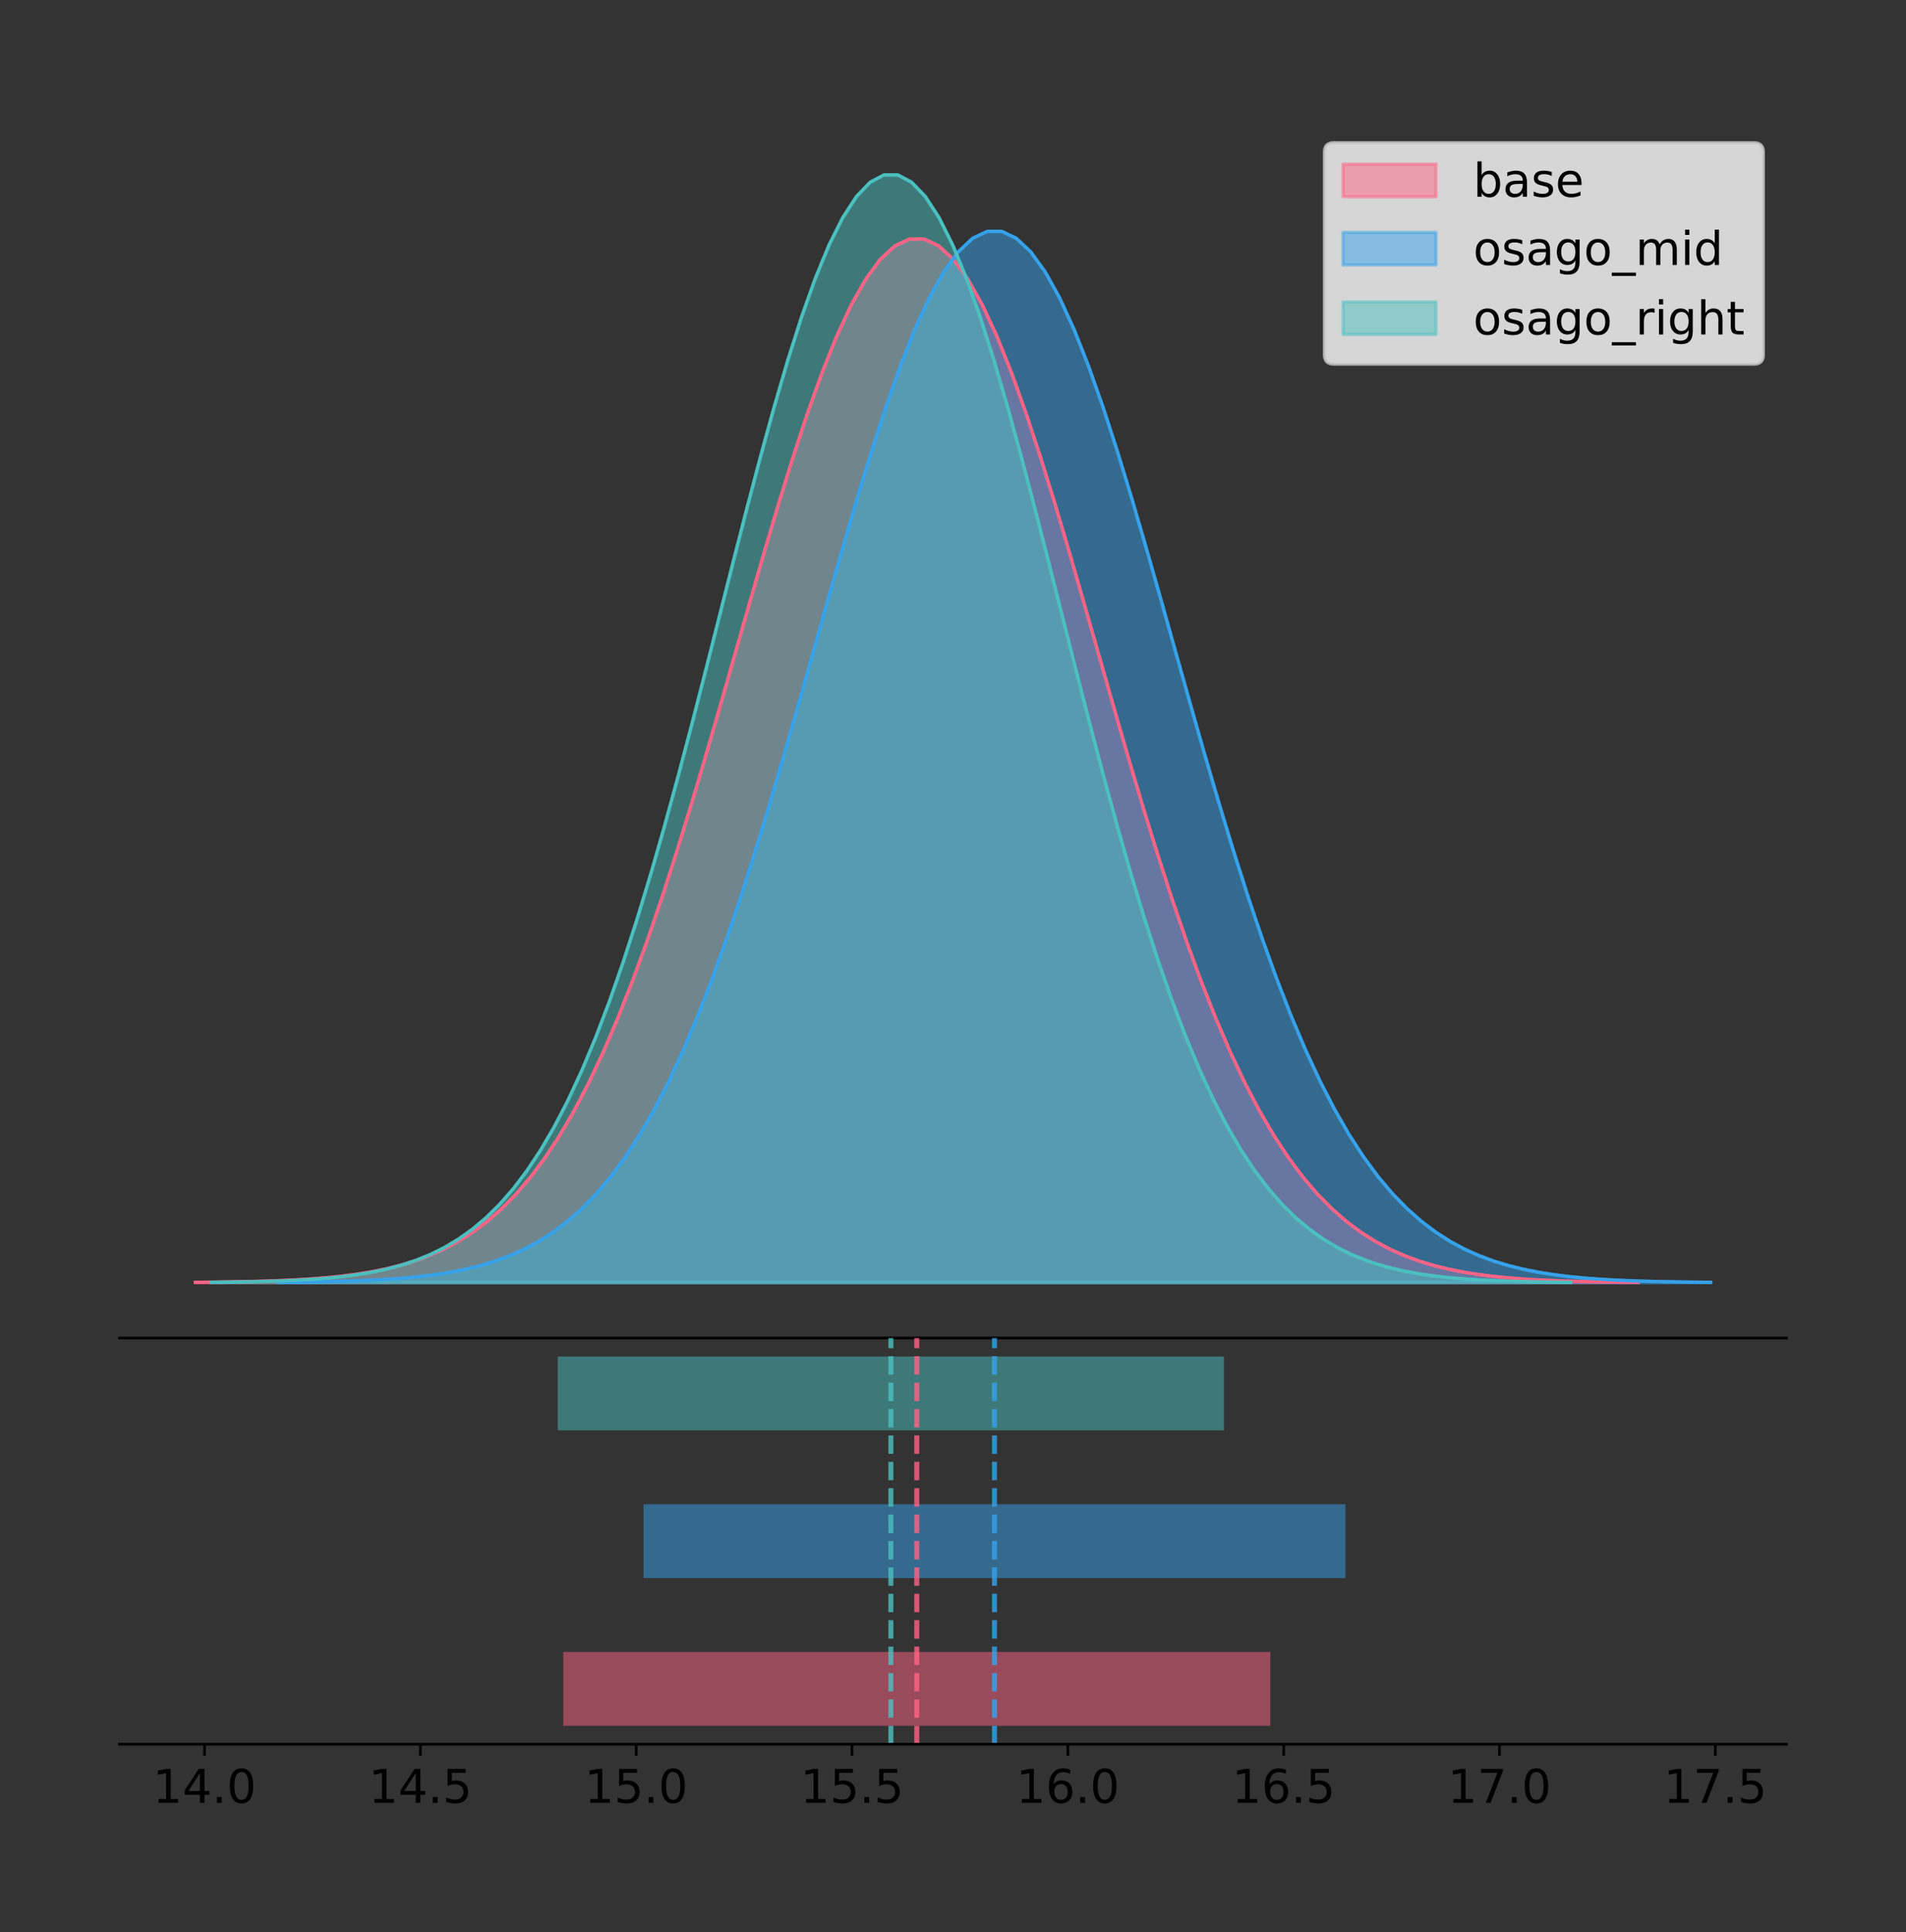 <?xml version="1.0" encoding="utf-8" standalone="no"?>
<!DOCTYPE svg PUBLIC "-//W3C//DTD SVG 1.1//EN"
  "http://www.w3.org/Graphics/SVG/1.1/DTD/svg11.dtd">
<!-- Created with matplotlib (https://matplotlib.org/) -->
<svg height="581.789pt" version="1.1" viewBox="0 0 574.2 581.789" width="574.2pt" xmlns="http://www.w3.org/2000/svg" xmlns:xlink="http://www.w3.org/1999/xlink">
 <rect x="0" y="0" width="574.2" height="581.789" fill="#333333" stroke="none"/>
 <defs>
  <style type="text/css">
*{stroke-linecap:butt;stroke-linejoin:round;}
  </style>
 </defs>
 <g id="figure_1">
  <g id="patch_1">
   <path d="M 0 581.789 
L 574.2 581.789 
L 574.2 0 
L 0 0 
z
" style="fill:none;"/>
  </g>
  <g id="axes_1">
   <g id="patch_2">
    <path d="M 36 402.93 
L 538.2 402.93 
L 538.2 36 
L 36 36 
z
" style="fill:none;"/>
   </g>
   <g id="PolyCollection_1">
    <defs>
     <path d="M 58.827 -195.538 
L 58.827 -195.644 
L 63.218 -195.683 
L 67.61 -195.737 
L 72.001 -195.808 
L 76.392 -195.903 
L 80.783 -196.027 
L 85.174 -196.19 
L 89.565 -196.402 
L 93.956 -196.675 
L 98.347 -197.023 
L 102.739 -197.467 
L 107.13 -198.026 
L 111.521 -198.727 
L 115.912 -199.598 
L 120.303 -200.674 
L 124.694 -201.993 
L 129.085 -203.598 
L 133.476 -205.536 
L 137.868 -207.86 
L 142.259 -210.625 
L 146.65 -213.889 
L 151.041 -217.715 
L 155.432 -222.165 
L 159.823 -227.298 
L 164.214 -233.175 
L 168.606 -239.85 
L 172.997 -247.368 
L 177.388 -255.767 
L 181.779 -265.072 
L 186.17 -275.292 
L 190.561 -286.418 
L 194.952 -298.423 
L 199.343 -311.255 
L 203.735 -324.841 
L 208.126 -339.082 
L 212.517 -353.853 
L 216.908 -369.008 
L 221.299 -384.377 
L 225.69 -399.77 
L 230.081 -414.979 
L 234.472 -429.787 
L 238.864 -443.966 
L 243.255 -457.289 
L 247.646 -469.531 
L 252.037 -480.479 
L 256.428 -489.936 
L 260.819 -497.727 
L 265.21 -503.705 
L 269.602 -507.756 
L 273.993 -509.802 
L 278.384 -509.802 
L 282.775 -507.756 
L 287.166 -503.705 
L 291.557 -497.727 
L 295.948 -489.936 
L 300.339 -480.479 
L 304.731 -469.531 
L 309.122 -457.289 
L 313.513 -443.966 
L 317.904 -429.787 
L 322.295 -414.979 
L 326.686 -399.77 
L 331.077 -384.377 
L 335.468 -369.008 
L 339.86 -353.853 
L 344.251 -339.082 
L 348.642 -324.841 
L 353.033 -311.255 
L 357.424 -298.423 
L 361.815 -286.418 
L 366.206 -275.292 
L 370.598 -265.072 
L 374.989 -255.767 
L 379.38 -247.368 
L 383.771 -239.85 
L 388.162 -233.175 
L 392.553 -227.298 
L 396.944 -222.165 
L 401.335 -217.715 
L 405.727 -213.889 
L 410.118 -210.625 
L 414.509 -207.86 
L 418.9 -205.536 
L 423.291 -203.598 
L 427.682 -201.993 
L 432.073 -200.674 
L 436.464 -199.598 
L 440.856 -198.727 
L 445.247 -198.026 
L 449.638 -197.467 
L 454.029 -197.023 
L 458.42 -196.675 
L 462.811 -196.402 
L 467.202 -196.19 
L 471.594 -196.027 
L 475.985 -195.903 
L 480.376 -195.808 
L 484.767 -195.737 
L 489.158 -195.683 
L 493.549 -195.644 
L 493.549 -195.538 
L 493.549 -195.538 
L 489.158 -195.538 
L 484.767 -195.538 
L 480.376 -195.538 
L 475.985 -195.538 
L 471.594 -195.538 
L 467.202 -195.538 
L 462.811 -195.538 
L 458.42 -195.538 
L 454.029 -195.538 
L 449.638 -195.538 
L 445.247 -195.538 
L 440.856 -195.538 
L 436.464 -195.538 
L 432.073 -195.538 
L 427.682 -195.538 
L 423.291 -195.538 
L 418.9 -195.538 
L 414.509 -195.538 
L 410.118 -195.538 
L 405.727 -195.538 
L 401.335 -195.538 
L 396.944 -195.538 
L 392.553 -195.538 
L 388.162 -195.538 
L 383.771 -195.538 
L 379.38 -195.538 
L 374.989 -195.538 
L 370.598 -195.538 
L 366.206 -195.538 
L 361.815 -195.538 
L 357.424 -195.538 
L 353.033 -195.538 
L 348.642 -195.538 
L 344.251 -195.538 
L 339.86 -195.538 
L 335.468 -195.538 
L 331.077 -195.538 
L 326.686 -195.538 
L 322.295 -195.538 
L 317.904 -195.538 
L 313.513 -195.538 
L 309.122 -195.538 
L 304.731 -195.538 
L 300.339 -195.538 
L 295.948 -195.538 
L 291.557 -195.538 
L 287.166 -195.538 
L 282.775 -195.538 
L 278.384 -195.538 
L 273.993 -195.538 
L 269.602 -195.538 
L 265.21 -195.538 
L 260.819 -195.538 
L 256.428 -195.538 
L 252.037 -195.538 
L 247.646 -195.538 
L 243.255 -195.538 
L 238.864 -195.538 
L 234.472 -195.538 
L 230.081 -195.538 
L 225.69 -195.538 
L 221.299 -195.538 
L 216.908 -195.538 
L 212.517 -195.538 
L 208.126 -195.538 
L 203.735 -195.538 
L 199.343 -195.538 
L 194.952 -195.538 
L 190.561 -195.538 
L 186.17 -195.538 
L 181.779 -195.538 
L 177.388 -195.538 
L 172.997 -195.538 
L 168.606 -195.538 
L 164.214 -195.538 
L 159.823 -195.538 
L 155.432 -195.538 
L 151.041 -195.538 
L 146.65 -195.538 
L 142.259 -195.538 
L 137.868 -195.538 
L 133.476 -195.538 
L 129.085 -195.538 
L 124.694 -195.538 
L 120.303 -195.538 
L 115.912 -195.538 
L 111.521 -195.538 
L 107.13 -195.538 
L 102.739 -195.538 
L 98.347 -195.538 
L 93.956 -195.538 
L 89.565 -195.538 
L 85.174 -195.538 
L 80.783 -195.538 
L 76.392 -195.538 
L 72.001 -195.538 
L 67.61 -195.538 
L 63.218 -195.538 
L 58.827 -195.538 
z
" id="m15beca48b5" style="stroke:#ff6384;stroke-opacity:0.5;"/>
    </defs>
    <g clip-path="url(#pacfb5662c1)">
     <use style="fill:#ff6384;fill-opacity:0.5;stroke:#ff6384;stroke-opacity:0.5;" x="0" xlink:href="#m15beca48b5" y="581.789"/>
    </g>
   </g>
   <g id="PolyCollection_2">
    <defs>
     <path d="M 83.817 -195.538 
L 83.817 -195.644 
L 88.176 -195.684 
L 92.535 -195.738 
L 96.895 -195.81 
L 101.254 -195.906 
L 105.613 -196.031 
L 109.972 -196.195 
L 114.331 -196.408 
L 118.69 -196.683 
L 123.05 -197.034 
L 127.409 -197.481 
L 131.768 -198.044 
L 136.127 -198.75 
L 140.486 -199.628 
L 144.845 -200.712 
L 149.204 -202.041 
L 153.564 -203.657 
L 157.923 -205.61 
L 162.282 -207.95 
L 166.641 -210.735 
L 171 -214.024 
L 175.359 -217.878 
L 179.718 -222.36 
L 184.078 -227.531 
L 188.437 -233.452 
L 192.796 -240.175 
L 197.155 -247.748 
L 201.514 -256.209 
L 205.873 -265.582 
L 210.232 -275.877 
L 214.592 -287.085 
L 218.951 -299.178 
L 223.31 -312.104 
L 227.669 -325.79 
L 232.028 -340.135 
L 236.387 -355.015 
L 240.746 -370.281 
L 245.106 -385.763 
L 249.465 -401.268 
L 253.824 -416.589 
L 258.183 -431.506 
L 262.542 -445.789 
L 266.901 -459.209 
L 271.261 -471.541 
L 275.62 -482.57 
L 279.979 -492.096 
L 284.338 -499.944 
L 288.697 -505.966 
L 293.056 -510.047 
L 297.415 -512.107 
L 301.775 -512.107 
L 306.134 -510.047 
L 310.493 -505.966 
L 314.852 -499.944 
L 319.211 -492.096 
L 323.57 -482.57 
L 327.929 -471.541 
L 332.289 -459.209 
L 336.648 -445.789 
L 341.007 -431.506 
L 345.366 -416.589 
L 349.725 -401.268 
L 354.084 -385.763 
L 358.443 -370.281 
L 362.803 -355.015 
L 367.162 -340.135 
L 371.521 -325.79 
L 375.88 -312.104 
L 380.239 -299.178 
L 384.598 -287.085 
L 388.957 -275.877 
L 393.317 -265.582 
L 397.676 -256.209 
L 402.035 -247.748 
L 406.394 -240.175 
L 410.753 -233.452 
L 415.112 -227.531 
L 419.471 -222.36 
L 423.831 -217.878 
L 428.19 -214.024 
L 432.549 -210.735 
L 436.908 -207.95 
L 441.267 -205.61 
L 445.626 -203.657 
L 449.986 -202.041 
L 454.345 -200.712 
L 458.704 -199.628 
L 463.063 -198.75 
L 467.422 -198.044 
L 471.781 -197.481 
L 476.14 -197.034 
L 480.5 -196.683 
L 484.859 -196.408 
L 489.218 -196.195 
L 493.577 -196.031 
L 497.936 -195.906 
L 502.295 -195.81 
L 506.654 -195.738 
L 511.014 -195.684 
L 515.373 -195.644 
L 515.373 -195.538 
L 515.373 -195.538 
L 511.014 -195.538 
L 506.654 -195.538 
L 502.295 -195.538 
L 497.936 -195.538 
L 493.577 -195.538 
L 489.218 -195.538 
L 484.859 -195.538 
L 480.5 -195.538 
L 476.14 -195.538 
L 471.781 -195.538 
L 467.422 -195.538 
L 463.063 -195.538 
L 458.704 -195.538 
L 454.345 -195.538 
L 449.986 -195.538 
L 445.626 -195.538 
L 441.267 -195.538 
L 436.908 -195.538 
L 432.549 -195.538 
L 428.19 -195.538 
L 423.831 -195.538 
L 419.471 -195.538 
L 415.112 -195.538 
L 410.753 -195.538 
L 406.394 -195.538 
L 402.035 -195.538 
L 397.676 -195.538 
L 393.317 -195.538 
L 388.957 -195.538 
L 384.598 -195.538 
L 380.239 -195.538 
L 375.88 -195.538 
L 371.521 -195.538 
L 367.162 -195.538 
L 362.803 -195.538 
L 358.443 -195.538 
L 354.084 -195.538 
L 349.725 -195.538 
L 345.366 -195.538 
L 341.007 -195.538 
L 336.648 -195.538 
L 332.289 -195.538 
L 327.929 -195.538 
L 323.57 -195.538 
L 319.211 -195.538 
L 314.852 -195.538 
L 310.493 -195.538 
L 306.134 -195.538 
L 301.775 -195.538 
L 297.415 -195.538 
L 293.056 -195.538 
L 288.697 -195.538 
L 284.338 -195.538 
L 279.979 -195.538 
L 275.62 -195.538 
L 271.261 -195.538 
L 266.901 -195.538 
L 262.542 -195.538 
L 258.183 -195.538 
L 253.824 -195.538 
L 249.465 -195.538 
L 245.106 -195.538 
L 240.746 -195.538 
L 236.387 -195.538 
L 232.028 -195.538 
L 227.669 -195.538 
L 223.31 -195.538 
L 218.951 -195.538 
L 214.592 -195.538 
L 210.232 -195.538 
L 205.873 -195.538 
L 201.514 -195.538 
L 197.155 -195.538 
L 192.796 -195.538 
L 188.437 -195.538 
L 184.078 -195.538 
L 179.718 -195.538 
L 175.359 -195.538 
L 171 -195.538 
L 166.641 -195.538 
L 162.282 -195.538 
L 157.923 -195.538 
L 153.564 -195.538 
L 149.204 -195.538 
L 144.845 -195.538 
L 140.486 -195.538 
L 136.127 -195.538 
L 131.768 -195.538 
L 127.409 -195.538 
L 123.05 -195.538 
L 118.69 -195.538 
L 114.331 -195.538 
L 109.972 -195.538 
L 105.613 -195.538 
L 101.254 -195.538 
L 96.895 -195.538 
L 92.535 -195.538 
L 88.176 -195.538 
L 83.817 -195.538 
z
" id="m70a3d283c9" style="stroke:#36a2eb;stroke-opacity:0.5;"/>
    </defs>
    <g clip-path="url(#pacfb5662c1)">
     <use style="fill:#36a2eb;fill-opacity:0.5;stroke:#36a2eb;stroke-opacity:0.5;" x="0" xlink:href="#m70a3d283c9" y="581.789"/>
    </g>
   </g>
   <g id="PolyCollection_3">
    <defs>
     <path d="M 63.607 -195.538 
L 63.607 -195.65 
L 67.744 -195.692 
L 71.881 -195.749 
L 76.018 -195.825 
L 80.155 -195.925 
L 84.292 -196.058 
L 88.429 -196.23 
L 92.566 -196.455 
L 96.703 -196.744 
L 100.84 -197.115 
L 104.977 -197.585 
L 109.114 -198.179 
L 113.251 -198.923 
L 117.387 -199.848 
L 121.524 -200.99 
L 125.661 -202.39 
L 129.798 -204.093 
L 133.935 -206.151 
L 138.072 -208.617 
L 142.209 -211.552 
L 146.346 -215.017 
L 150.483 -219.078 
L 154.62 -223.801 
L 158.757 -229.25 
L 162.894 -235.488 
L 167.031 -242.572 
L 171.168 -250.552 
L 175.305 -259.468 
L 179.442 -269.344 
L 183.579 -280.192 
L 187.716 -292.002 
L 191.852 -304.744 
L 195.989 -318.365 
L 200.126 -332.786 
L 204.263 -347.901 
L 208.4 -363.58 
L 212.537 -379.667 
L 216.674 -395.98 
L 220.811 -412.318 
L 224.948 -428.462 
L 229.085 -444.18 
L 233.222 -459.23 
L 237.359 -473.372 
L 241.496 -486.366 
L 245.633 -497.987 
L 249.77 -508.025 
L 253.907 -516.294 
L 258.044 -522.64 
L 262.181 -526.94 
L 266.317 -529.111 
L 270.454 -529.111 
L 274.591 -526.94 
L 278.728 -522.64 
L 282.865 -516.294 
L 287.002 -508.025 
L 291.139 -497.987 
L 295.276 -486.366 
L 299.413 -473.372 
L 303.55 -459.23 
L 307.687 -444.18 
L 311.824 -428.462 
L 315.961 -412.318 
L 320.098 -395.98 
L 324.235 -379.667 
L 328.372 -363.58 
L 332.509 -347.901 
L 336.646 -332.786 
L 340.783 -318.365 
L 344.919 -304.744 
L 349.056 -292.002 
L 353.193 -280.192 
L 357.33 -269.344 
L 361.467 -259.468 
L 365.604 -250.552 
L 369.741 -242.572 
L 373.878 -235.488 
L 378.015 -229.25 
L 382.152 -223.801 
L 386.289 -219.078 
L 390.426 -215.017 
L 394.563 -211.552 
L 398.7 -208.617 
L 402.837 -206.151 
L 406.974 -204.093 
L 411.111 -202.39 
L 415.248 -200.99 
L 419.384 -199.848 
L 423.521 -198.923 
L 427.658 -198.179 
L 431.795 -197.585 
L 435.932 -197.115 
L 440.069 -196.744 
L 444.206 -196.455 
L 448.343 -196.23 
L 452.48 -196.058 
L 456.617 -195.925 
L 460.754 -195.825 
L 464.891 -195.749 
L 469.028 -195.692 
L 473.165 -195.65 
L 473.165 -195.538 
L 473.165 -195.538 
L 469.028 -195.538 
L 464.891 -195.538 
L 460.754 -195.538 
L 456.617 -195.538 
L 452.48 -195.538 
L 448.343 -195.538 
L 444.206 -195.538 
L 440.069 -195.538 
L 435.932 -195.538 
L 431.795 -195.538 
L 427.658 -195.538 
L 423.521 -195.538 
L 419.384 -195.538 
L 415.248 -195.538 
L 411.111 -195.538 
L 406.974 -195.538 
L 402.837 -195.538 
L 398.7 -195.538 
L 394.563 -195.538 
L 390.426 -195.538 
L 386.289 -195.538 
L 382.152 -195.538 
L 378.015 -195.538 
L 373.878 -195.538 
L 369.741 -195.538 
L 365.604 -195.538 
L 361.467 -195.538 
L 357.33 -195.538 
L 353.193 -195.538 
L 349.056 -195.538 
L 344.919 -195.538 
L 340.783 -195.538 
L 336.646 -195.538 
L 332.509 -195.538 
L 328.372 -195.538 
L 324.235 -195.538 
L 320.098 -195.538 
L 315.961 -195.538 
L 311.824 -195.538 
L 307.687 -195.538 
L 303.55 -195.538 
L 299.413 -195.538 
L 295.276 -195.538 
L 291.139 -195.538 
L 287.002 -195.538 
L 282.865 -195.538 
L 278.728 -195.538 
L 274.591 -195.538 
L 270.454 -195.538 
L 266.317 -195.538 
L 262.181 -195.538 
L 258.044 -195.538 
L 253.907 -195.538 
L 249.77 -195.538 
L 245.633 -195.538 
L 241.496 -195.538 
L 237.359 -195.538 
L 233.222 -195.538 
L 229.085 -195.538 
L 224.948 -195.538 
L 220.811 -195.538 
L 216.674 -195.538 
L 212.537 -195.538 
L 208.4 -195.538 
L 204.263 -195.538 
L 200.126 -195.538 
L 195.989 -195.538 
L 191.852 -195.538 
L 187.716 -195.538 
L 183.579 -195.538 
L 179.442 -195.538 
L 175.305 -195.538 
L 171.168 -195.538 
L 167.031 -195.538 
L 162.894 -195.538 
L 158.757 -195.538 
L 154.62 -195.538 
L 150.483 -195.538 
L 146.346 -195.538 
L 142.209 -195.538 
L 138.072 -195.538 
L 133.935 -195.538 
L 129.798 -195.538 
L 125.661 -195.538 
L 121.524 -195.538 
L 117.387 -195.538 
L 113.251 -195.538 
L 109.114 -195.538 
L 104.977 -195.538 
L 100.84 -195.538 
L 96.703 -195.538 
L 92.566 -195.538 
L 88.429 -195.538 
L 84.292 -195.538 
L 80.155 -195.538 
L 76.018 -195.538 
L 71.881 -195.538 
L 67.744 -195.538 
L 63.607 -195.538 
z
" id="m1393ab1100" style="stroke:#4bc0c0;stroke-opacity:0.5;"/>
    </defs>
    <g clip-path="url(#pacfb5662c1)">
     <use style="fill:#4bc0c0;fill-opacity:0.5;stroke:#4bc0c0;stroke-opacity:0.5;" x="0" xlink:href="#m1393ab1100" y="581.789"/>
    </g>
   </g>
   <g id="line2d_1">
    <path clip-path="url(#pacfb5662c1)" d="M 58.827 386.146 
L 63.218 386.106 
L 67.61 386.053 
L 72.001 385.981 
L 76.392 385.887 
L 80.783 385.762 
L 85.174 385.599 
L 89.565 385.387 
L 93.956 385.115 
L 98.347 384.766 
L 102.739 384.323 
L 107.13 383.763 
L 111.521 383.062 
L 115.912 382.191 
L 120.303 381.115 
L 124.694 379.796 
L 129.085 378.191 
L 133.476 376.253 
L 137.868 373.929 
L 142.259 371.165 
L 146.65 367.9 
L 151.041 364.074 
L 155.432 359.625 
L 159.823 354.491 
L 164.214 348.614 
L 168.606 341.94 
L 172.997 334.421 
L 177.388 326.022 
L 181.779 316.717 
L 186.17 306.498 
L 190.561 295.371 
L 194.952 283.366 
L 199.343 270.534 
L 203.735 256.948 
L 208.126 242.708 
L 212.517 227.936 
L 216.908 212.781 
L 221.299 197.412 
L 225.69 182.02 
L 230.081 166.81 
L 234.472 152.002 
L 238.864 137.823 
L 243.255 124.5 
L 247.646 112.258 
L 252.037 101.31 
L 256.428 91.853 
L 260.819 84.062 
L 265.21 78.084 
L 269.602 74.033 
L 273.993 71.988 
L 278.384 71.988 
L 282.775 74.033 
L 287.166 78.084 
L 291.557 84.062 
L 295.948 91.853 
L 300.339 101.31 
L 304.731 112.258 
L 309.122 124.5 
L 313.513 137.823 
L 317.904 152.002 
L 322.295 166.81 
L 326.686 182.02 
L 331.077 197.412 
L 335.468 212.781 
L 339.86 227.936 
L 344.251 242.708 
L 348.642 256.948 
L 353.033 270.534 
L 357.424 283.366 
L 361.815 295.371 
L 366.206 306.498 
L 370.598 316.717 
L 374.989 326.022 
L 379.38 334.421 
L 383.771 341.94 
L 388.162 348.614 
L 392.553 354.491 
L 396.944 359.625 
L 401.335 364.074 
L 405.727 367.9 
L 410.118 371.165 
L 414.509 373.929 
L 418.9 376.253 
L 423.291 378.191 
L 427.682 379.796 
L 432.073 381.115 
L 436.464 382.191 
L 440.856 383.062 
L 445.247 383.763 
L 449.638 384.323 
L 454.029 384.766 
L 458.42 385.115 
L 462.811 385.387 
L 467.202 385.599 
L 471.594 385.762 
L 475.985 385.887 
L 480.376 385.981 
L 484.767 386.053 
L 489.158 386.106 
L 493.549 386.146 
" style="fill:none;stroke:#ff6384;stroke-linecap:square;"/>
   </g>
   <g id="line2d_2">
    <path clip-path="url(#pacfb5662c1)" d="M 83.817 386.145 
L 88.176 386.105 
L 92.535 386.051 
L 96.895 385.979 
L 101.254 385.884 
L 105.613 385.758 
L 109.972 385.594 
L 114.331 385.381 
L 118.69 385.107 
L 123.05 384.755 
L 127.409 384.308 
L 131.768 383.745 
L 136.127 383.039 
L 140.486 382.161 
L 144.845 381.077 
L 149.204 379.749 
L 153.564 378.132 
L 157.923 376.18 
L 162.282 373.839 
L 166.641 371.054 
L 171 367.765 
L 175.359 363.911 
L 179.718 359.429 
L 184.078 354.258 
L 188.437 348.338 
L 192.796 341.615 
L 197.155 334.041 
L 201.514 325.58 
L 205.873 316.207 
L 210.232 305.912 
L 214.592 294.704 
L 218.951 282.612 
L 223.31 269.685 
L 227.669 256 
L 232.028 241.655 
L 236.387 226.775 
L 240.746 211.508 
L 245.106 196.027 
L 249.465 180.521 
L 253.824 165.2 
L 258.183 150.284 
L 262.542 136 
L 266.901 122.58 
L 271.261 110.248 
L 275.62 99.22 
L 279.979 89.693 
L 284.338 81.845 
L 288.697 75.823 
L 293.056 71.742 
L 297.415 69.682 
L 301.775 69.682 
L 306.134 71.742 
L 310.493 75.823 
L 314.852 81.845 
L 319.211 89.693 
L 323.57 99.22 
L 327.929 110.248 
L 332.289 122.58 
L 336.648 136 
L 341.007 150.284 
L 345.366 165.2 
L 349.725 180.521 
L 354.084 196.027 
L 358.443 211.508 
L 362.803 226.775 
L 367.162 241.655 
L 371.521 256 
L 375.88 269.685 
L 380.239 282.612 
L 384.598 294.704 
L 388.957 305.912 
L 393.317 316.207 
L 397.676 325.58 
L 402.035 334.041 
L 406.394 341.615 
L 410.753 348.338 
L 415.112 354.258 
L 419.471 359.429 
L 423.831 363.911 
L 428.19 367.765 
L 432.549 371.054 
L 436.908 373.839 
L 441.267 376.18 
L 445.626 378.132 
L 449.986 379.749 
L 454.345 381.077 
L 458.704 382.161 
L 463.063 383.039 
L 467.422 383.745 
L 471.781 384.308 
L 476.14 384.755 
L 480.5 385.107 
L 484.859 385.381 
L 489.218 385.594 
L 493.577 385.758 
L 497.936 385.884 
L 502.295 385.979 
L 506.654 386.051 
L 511.014 386.105 
L 515.373 386.145 
" style="fill:none;stroke:#36a2eb;stroke-linecap:square;"/>
   </g>
   <g id="line2d_3">
    <path clip-path="url(#pacfb5662c1)" d="M 63.607 386.139 
L 67.744 386.097 
L 71.881 386.04 
L 76.018 385.965 
L 80.155 385.864 
L 84.292 385.732 
L 88.429 385.559 
L 92.566 385.334 
L 96.703 385.045 
L 100.84 384.675 
L 104.977 384.204 
L 109.114 383.61 
L 113.251 382.867 
L 117.387 381.941 
L 121.524 380.799 
L 125.661 379.399 
L 129.798 377.696 
L 133.935 375.639 
L 138.072 373.172 
L 142.209 370.238 
L 146.346 366.772 
L 150.483 362.711 
L 154.62 357.989 
L 158.757 352.539 
L 162.894 346.301 
L 167.031 339.217 
L 171.168 331.237 
L 175.305 322.322 
L 179.442 312.445 
L 183.579 301.597 
L 187.716 289.787 
L 191.852 277.045 
L 195.989 263.424 
L 200.126 249.004 
L 204.263 233.888 
L 208.4 218.209 
L 212.537 202.123 
L 216.674 185.809 
L 220.811 169.471 
L 224.948 153.327 
L 229.085 137.61 
L 233.222 122.559 
L 237.359 108.418 
L 241.496 95.423 
L 245.633 83.803 
L 249.77 73.765 
L 253.907 65.495 
L 258.044 59.15 
L 262.181 54.85 
L 266.317 52.679 
L 270.454 52.679 
L 274.591 54.85 
L 278.728 59.15 
L 282.865 65.495 
L 287.002 73.765 
L 291.139 83.803 
L 295.276 95.423 
L 299.413 108.418 
L 303.55 122.559 
L 307.687 137.61 
L 311.824 153.327 
L 315.961 169.471 
L 320.098 185.809 
L 324.235 202.123 
L 328.372 218.209 
L 332.509 233.888 
L 336.646 249.004 
L 340.783 263.424 
L 344.919 277.045 
L 349.056 289.787 
L 353.193 301.597 
L 357.33 312.445 
L 361.467 322.322 
L 365.604 331.237 
L 369.741 339.217 
L 373.878 346.301 
L 378.015 352.539 
L 382.152 357.989 
L 386.289 362.711 
L 390.426 366.772 
L 394.563 370.238 
L 398.7 373.172 
L 402.837 375.639 
L 406.974 377.696 
L 411.111 379.399 
L 415.248 380.799 
L 419.384 381.941 
L 423.521 382.867 
L 427.658 383.61 
L 431.795 384.204 
L 435.932 384.675 
L 440.069 385.045 
L 444.206 385.334 
L 448.343 385.559 
L 452.48 385.732 
L 456.617 385.864 
L 460.754 385.965 
L 464.891 386.04 
L 469.028 386.097 
L 473.165 386.139 
" style="fill:none;stroke:#4bc0c0;stroke-linecap:square;"/>
   </g>
   <g id="patch_3">
    <path d="M 36 402.93 
L 538.2 402.93 
" style="fill:none;stroke:#000000;stroke-linecap:square;stroke-linejoin:miter;stroke-width:0.8;"/>
   </g>
   <g id="legend_1">
    <g id="patch_4">
     <path d="M 401.814 109.627 
L 528.4 109.627 
Q 531.2 109.627 531.2 106.827 
L 531.2 45.8 
Q 531.2 43 528.4 43 
L 401.814 43 
Q 399.014 43 399.014 45.8 
L 399.014 106.827 
Q 399.014 109.627 401.814 109.627 
z
" style="fill:#ffffff;opacity:0.8;stroke:#cccccc;stroke-linejoin:miter;"/>
    </g>
    <g id="patch_5">
     <path d="M 404.614 59.238 
L 432.614 59.238 
L 432.614 49.438 
L 404.614 49.438 
z
" style="fill:#ff6384;opacity:0.5;stroke:#ff6384;stroke-linejoin:miter;"/>
    </g>
    <g id="text_1">
     <!-- base -->
     <defs>
      <path d="M 48.688 27.297 
Q 48.688 37.203 44.609 42.844 
Q 40.531 48.484 33.406 48.484 
Q 26.266 48.484 22.188 42.844 
Q 18.109 37.203 18.109 27.297 
Q 18.109 17.391 22.188 11.75 
Q 26.266 6.109 33.406 6.109 
Q 40.531 6.109 44.609 11.75 
Q 48.688 17.391 48.688 27.297 
z
M 18.109 46.391 
Q 20.953 51.266 25.266 53.625 
Q 29.594 56 35.594 56 
Q 45.562 56 51.781 48.094 
Q 58.016 40.188 58.016 27.297 
Q 58.016 14.406 51.781 6.484 
Q 45.562 -1.422 35.594 -1.422 
Q 29.594 -1.422 25.266 0.953 
Q 20.953 3.328 18.109 8.203 
L 18.109 0 
L 9.078 0 
L 9.078 75.984 
L 18.109 75.984 
z
" id="DejaVuSans-98"/>
      <path d="M 34.281 27.484 
Q 23.391 27.484 19.188 25 
Q 14.984 22.516 14.984 16.5 
Q 14.984 11.719 18.141 8.906 
Q 21.297 6.109 26.703 6.109 
Q 34.188 6.109 38.703 11.406 
Q 43.219 16.703 43.219 25.484 
L 43.219 27.484 
z
M 52.203 31.203 
L 52.203 0 
L 43.219 0 
L 43.219 8.297 
Q 40.141 3.328 35.547 0.953 
Q 30.953 -1.422 24.312 -1.422 
Q 15.922 -1.422 10.953 3.297 
Q 6 8.016 6 15.922 
Q 6 25.141 12.172 29.828 
Q 18.359 34.516 30.609 34.516 
L 43.219 34.516 
L 43.219 35.406 
Q 43.219 41.609 39.141 45 
Q 35.062 48.391 27.688 48.391 
Q 23 48.391 18.547 47.266 
Q 14.109 46.141 10.016 43.891 
L 10.016 52.203 
Q 14.938 54.109 19.578 55.047 
Q 24.219 56 28.609 56 
Q 40.484 56 46.344 49.844 
Q 52.203 43.703 52.203 31.203 
z
" id="DejaVuSans-97"/>
      <path d="M 44.281 53.078 
L 44.281 44.578 
Q 40.484 46.531 36.375 47.5 
Q 32.281 48.484 27.875 48.484 
Q 21.188 48.484 17.844 46.438 
Q 14.5 44.391 14.5 40.281 
Q 14.5 37.156 16.891 35.375 
Q 19.281 33.594 26.516 31.984 
L 29.594 31.297 
Q 39.156 29.25 43.188 25.516 
Q 47.219 21.781 47.219 15.094 
Q 47.219 7.469 41.188 3.016 
Q 35.156 -1.422 24.609 -1.422 
Q 20.219 -1.422 15.453 -0.562 
Q 10.688 0.297 5.422 2 
L 5.422 11.281 
Q 10.406 8.688 15.234 7.391 
Q 20.062 6.109 24.812 6.109 
Q 31.156 6.109 34.562 8.281 
Q 37.984 10.453 37.984 14.406 
Q 37.984 18.062 35.516 20.016 
Q 33.062 21.969 24.703 23.781 
L 21.578 24.516 
Q 13.234 26.266 9.516 29.906 
Q 5.812 33.547 5.812 39.891 
Q 5.812 47.609 11.281 51.797 
Q 16.75 56 26.812 56 
Q 31.781 56 36.172 55.266 
Q 40.578 54.547 44.281 53.078 
z
" id="DejaVuSans-115"/>
      <path d="M 56.203 29.594 
L 56.203 25.203 
L 14.891 25.203 
Q 15.484 15.922 20.484 11.062 
Q 25.484 6.203 34.422 6.203 
Q 39.594 6.203 44.453 7.469 
Q 49.312 8.734 54.109 11.281 
L 54.109 2.781 
Q 49.266 0.734 44.188 -0.344 
Q 39.109 -1.422 33.891 -1.422 
Q 20.797 -1.422 13.156 6.188 
Q 5.516 13.812 5.516 26.812 
Q 5.516 40.234 12.766 48.109 
Q 20.016 56 32.328 56 
Q 43.359 56 49.781 48.891 
Q 56.203 41.797 56.203 29.594 
z
M 47.219 32.234 
Q 47.125 39.594 43.094 43.984 
Q 39.062 48.391 32.422 48.391 
Q 24.906 48.391 20.391 44.141 
Q 15.875 39.891 15.188 32.172 
z
" id="DejaVuSans-101"/>
     </defs>
     <g transform="translate(443.814 59.238)scale(0.14 -0.14)">
      <use xlink:href="#DejaVuSans-98"/>
      <use x="63.477" xlink:href="#DejaVuSans-97"/>
      <use x="124.756" xlink:href="#DejaVuSans-115"/>
      <use x="176.855" xlink:href="#DejaVuSans-101"/>
     </g>
    </g>
    <g id="patch_6">
     <path d="M 404.614 79.787 
L 432.614 79.787 
L 432.614 69.987 
L 404.614 69.987 
z
" style="fill:#36a2eb;opacity:0.5;stroke:#36a2eb;stroke-linejoin:miter;"/>
    </g>
    <g id="text_2">
     <!-- osago_mid -->
     <defs>
      <path d="M 30.609 48.391 
Q 23.391 48.391 19.188 42.75 
Q 14.984 37.109 14.984 27.297 
Q 14.984 17.484 19.156 11.844 
Q 23.344 6.203 30.609 6.203 
Q 37.797 6.203 41.984 11.859 
Q 46.188 17.531 46.188 27.297 
Q 46.188 37.016 41.984 42.703 
Q 37.797 48.391 30.609 48.391 
z
M 30.609 56 
Q 42.328 56 49.016 48.375 
Q 55.719 40.766 55.719 27.297 
Q 55.719 13.875 49.016 6.219 
Q 42.328 -1.422 30.609 -1.422 
Q 18.844 -1.422 12.172 6.219 
Q 5.516 13.875 5.516 27.297 
Q 5.516 40.766 12.172 48.375 
Q 18.844 56 30.609 56 
z
" id="DejaVuSans-111"/>
      <path d="M 45.406 27.984 
Q 45.406 37.75 41.375 43.109 
Q 37.359 48.484 30.078 48.484 
Q 22.859 48.484 18.828 43.109 
Q 14.797 37.75 14.797 27.984 
Q 14.797 18.266 18.828 12.891 
Q 22.859 7.516 30.078 7.516 
Q 37.359 7.516 41.375 12.891 
Q 45.406 18.266 45.406 27.984 
z
M 54.391 6.781 
Q 54.391 -7.172 48.188 -13.984 
Q 42 -20.797 29.203 -20.797 
Q 24.469 -20.797 20.266 -20.094 
Q 16.062 -19.391 12.109 -17.922 
L 12.109 -9.188 
Q 16.062 -11.328 19.922 -12.344 
Q 23.781 -13.375 27.781 -13.375 
Q 36.625 -13.375 41.016 -8.766 
Q 45.406 -4.156 45.406 5.172 
L 45.406 9.625 
Q 42.625 4.781 38.281 2.391 
Q 33.938 0 27.875 0 
Q 17.828 0 11.672 7.656 
Q 5.516 15.328 5.516 27.984 
Q 5.516 40.672 11.672 48.328 
Q 17.828 56 27.875 56 
Q 33.938 56 38.281 53.609 
Q 42.625 51.219 45.406 46.391 
L 45.406 54.688 
L 54.391 54.688 
z
" id="DejaVuSans-103"/>
      <path d="M 50.984 -16.609 
L 50.984 -23.578 
L -0.984 -23.578 
L -0.984 -16.609 
z
" id="DejaVuSans-95"/>
      <path d="M 52 44.188 
Q 55.375 50.25 60.062 53.125 
Q 64.75 56 71.094 56 
Q 79.641 56 84.281 50.016 
Q 88.922 44.047 88.922 33.016 
L 88.922 0 
L 79.891 0 
L 79.891 32.719 
Q 79.891 40.578 77.094 44.375 
Q 74.312 48.188 68.609 48.188 
Q 61.625 48.188 57.562 43.547 
Q 53.516 38.922 53.516 30.906 
L 53.516 0 
L 44.484 0 
L 44.484 32.719 
Q 44.484 40.625 41.703 44.406 
Q 38.922 48.188 33.109 48.188 
Q 26.219 48.188 22.156 43.531 
Q 18.109 38.875 18.109 30.906 
L 18.109 0 
L 9.078 0 
L 9.078 54.688 
L 18.109 54.688 
L 18.109 46.188 
Q 21.188 51.219 25.484 53.609 
Q 29.781 56 35.688 56 
Q 41.656 56 45.828 52.969 
Q 50 49.953 52 44.188 
z
" id="DejaVuSans-109"/>
      <path d="M 9.422 54.688 
L 18.406 54.688 
L 18.406 0 
L 9.422 0 
z
M 9.422 75.984 
L 18.406 75.984 
L 18.406 64.594 
L 9.422 64.594 
z
" id="DejaVuSans-105"/>
      <path d="M 45.406 46.391 
L 45.406 75.984 
L 54.391 75.984 
L 54.391 0 
L 45.406 0 
L 45.406 8.203 
Q 42.578 3.328 38.25 0.953 
Q 33.938 -1.422 27.875 -1.422 
Q 17.969 -1.422 11.734 6.484 
Q 5.516 14.406 5.516 27.297 
Q 5.516 40.188 11.734 48.094 
Q 17.969 56 27.875 56 
Q 33.938 56 38.25 53.625 
Q 42.578 51.266 45.406 46.391 
z
M 14.797 27.297 
Q 14.797 17.391 18.875 11.75 
Q 22.953 6.109 30.078 6.109 
Q 37.203 6.109 41.297 11.75 
Q 45.406 17.391 45.406 27.297 
Q 45.406 37.203 41.297 42.844 
Q 37.203 48.484 30.078 48.484 
Q 22.953 48.484 18.875 42.844 
Q 14.797 37.203 14.797 27.297 
z
" id="DejaVuSans-100"/>
     </defs>
     <g transform="translate(443.814 79.787)scale(0.14 -0.14)">
      <use xlink:href="#DejaVuSans-111"/>
      <use x="61.182" xlink:href="#DejaVuSans-115"/>
      <use x="113.281" xlink:href="#DejaVuSans-97"/>
      <use x="174.561" xlink:href="#DejaVuSans-103"/>
      <use x="238.037" xlink:href="#DejaVuSans-111"/>
      <use x="299.219" xlink:href="#DejaVuSans-95"/>
      <use x="349.219" xlink:href="#DejaVuSans-109"/>
      <use x="446.631" xlink:href="#DejaVuSans-105"/>
      <use x="474.414" xlink:href="#DejaVuSans-100"/>
     </g>
    </g>
    <g id="patch_7">
     <path d="M 404.614 100.726 
L 432.614 100.726 
L 432.614 90.926 
L 404.614 90.926 
z
" style="fill:#4bc0c0;opacity:0.5;stroke:#4bc0c0;stroke-linejoin:miter;"/>
    </g>
    <g id="text_3">
     <!-- osago_right -->
     <defs>
      <path d="M 41.109 46.297 
Q 39.594 47.172 37.812 47.578 
Q 36.031 48 33.891 48 
Q 26.266 48 22.188 43.047 
Q 18.109 38.094 18.109 28.812 
L 18.109 0 
L 9.078 0 
L 9.078 54.688 
L 18.109 54.688 
L 18.109 46.188 
Q 20.953 51.172 25.484 53.578 
Q 30.031 56 36.531 56 
Q 37.453 56 38.578 55.875 
Q 39.703 55.766 41.062 55.516 
z
" id="DejaVuSans-114"/>
      <path d="M 54.891 33.016 
L 54.891 0 
L 45.906 0 
L 45.906 32.719 
Q 45.906 40.484 42.875 44.328 
Q 39.844 48.188 33.797 48.188 
Q 26.516 48.188 22.312 43.547 
Q 18.109 38.922 18.109 30.906 
L 18.109 0 
L 9.078 0 
L 9.078 75.984 
L 18.109 75.984 
L 18.109 46.188 
Q 21.344 51.125 25.703 53.562 
Q 30.078 56 35.797 56 
Q 45.219 56 50.047 50.172 
Q 54.891 44.344 54.891 33.016 
z
" id="DejaVuSans-104"/>
      <path d="M 18.312 70.219 
L 18.312 54.688 
L 36.812 54.688 
L 36.812 47.703 
L 18.312 47.703 
L 18.312 18.016 
Q 18.312 11.328 20.141 9.422 
Q 21.969 7.516 27.594 7.516 
L 36.812 7.516 
L 36.812 0 
L 27.594 0 
Q 17.188 0 13.234 3.875 
Q 9.281 7.766 9.281 18.016 
L 9.281 47.703 
L 2.688 47.703 
L 2.688 54.688 
L 9.281 54.688 
L 9.281 70.219 
z
" id="DejaVuSans-116"/>
     </defs>
     <g transform="translate(443.814 100.726)scale(0.14 -0.14)">
      <use xlink:href="#DejaVuSans-111"/>
      <use x="61.182" xlink:href="#DejaVuSans-115"/>
      <use x="113.281" xlink:href="#DejaVuSans-97"/>
      <use x="174.561" xlink:href="#DejaVuSans-103"/>
      <use x="238.037" xlink:href="#DejaVuSans-111"/>
      <use x="299.219" xlink:href="#DejaVuSans-95"/>
      <use x="349.219" xlink:href="#DejaVuSans-114"/>
      <use x="390.332" xlink:href="#DejaVuSans-105"/>
      <use x="418.115" xlink:href="#DejaVuSans-103"/>
      <use x="481.592" xlink:href="#DejaVuSans-104"/>
      <use x="544.971" xlink:href="#DejaVuSans-116"/>
     </g>
    </g>
   </g>
  </g>
  <g id="axes_2">
   <g id="patch_8">
    <path d="M 36 525.24 
L 538.2 525.24 
L 538.2 402.93 
L 36 402.93 
z
" style="fill:none;"/>
   </g>
   <g id="patch_9">
    <path clip-path="url(#p926bd06d83)" d="M 169.681 519.68 
L 382.695 519.68 
L 382.695 497.442 
L 169.681 497.442 
z
" style="fill:#ff6384;opacity:0.5;"/>
   </g>
   <g id="patch_10">
    <path clip-path="url(#p926bd06d83)" d="M 193.864 475.204 
L 405.326 475.204 
L 405.326 452.966 
L 193.864 452.966 
z
" style="fill:#36a2eb;opacity:0.5;"/>
   </g>
   <g id="patch_11">
    <path clip-path="url(#p926bd06d83)" d="M 168.044 430.728 
L 368.728 430.728 
L 368.728 408.49 
L 168.044 408.49 
z
" style="fill:#4bc0c0;opacity:0.5;"/>
   </g>
   <g id="matplotlib.axis_1">
    <g id="xtick_1">
     <g id="line2d_4">
      <defs>
       <path d="M 0 0 
L 0 3.5 
" id="md97b646ffb" style="stroke:#000000;stroke-width:0.8;"/>
      </defs>
      <g>
       <use style="stroke:#000000;stroke-width:0.8;" x="61.626" xlink:href="#md97b646ffb" y="525.24"/>
      </g>
     </g>
     <g id="text_4">
      <!-- 14.0 -->
      <defs>
       <path d="M 12.406 8.297 
L 28.516 8.297 
L 28.516 63.922 
L 10.984 60.406 
L 10.984 69.391 
L 28.422 72.906 
L 38.281 72.906 
L 38.281 8.297 
L 54.391 8.297 
L 54.391 0 
L 12.406 0 
z
" id="DejaVuSans-49"/>
       <path d="M 37.797 64.312 
L 12.891 25.391 
L 37.797 25.391 
z
M 35.203 72.906 
L 47.609 72.906 
L 47.609 25.391 
L 58.016 25.391 
L 58.016 17.188 
L 47.609 17.188 
L 47.609 0 
L 37.797 0 
L 37.797 17.188 
L 4.891 17.188 
L 4.891 26.703 
z
" id="DejaVuSans-52"/>
       <path d="M 10.688 12.406 
L 21 12.406 
L 21 0 
L 10.688 0 
z
" id="DejaVuSans-46"/>
       <path d="M 31.781 66.406 
Q 24.172 66.406 20.328 58.906 
Q 16.5 51.422 16.5 36.375 
Q 16.5 21.391 20.328 13.891 
Q 24.172 6.391 31.781 6.391 
Q 39.453 6.391 43.281 13.891 
Q 47.125 21.391 47.125 36.375 
Q 47.125 51.422 43.281 58.906 
Q 39.453 66.406 31.781 66.406 
z
M 31.781 74.219 
Q 44.047 74.219 50.516 64.516 
Q 56.984 54.828 56.984 36.375 
Q 56.984 17.969 50.516 8.266 
Q 44.047 -1.422 31.781 -1.422 
Q 19.531 -1.422 13.062 8.266 
Q 6.594 17.969 6.594 36.375 
Q 6.594 54.828 13.062 64.516 
Q 19.531 74.219 31.781 74.219 
z
" id="DejaVuSans-48"/>
      </defs>
      <g transform="translate(46.04 542.878)scale(0.14 -0.14)">
       <use xlink:href="#DejaVuSans-49"/>
       <use x="63.623" xlink:href="#DejaVuSans-52"/>
       <use x="127.246" xlink:href="#DejaVuSans-46"/>
       <use x="159.033" xlink:href="#DejaVuSans-48"/>
      </g>
     </g>
    </g>
    <g id="xtick_2">
     <g id="line2d_5">
      <g>
       <use style="stroke:#000000;stroke-width:0.8;" x="126.645" xlink:href="#md97b646ffb" y="525.24"/>
      </g>
     </g>
     <g id="text_5">
      <!-- 14.5 -->
      <defs>
       <path d="M 10.797 72.906 
L 49.516 72.906 
L 49.516 64.594 
L 19.828 64.594 
L 19.828 46.734 
Q 21.969 47.469 24.109 47.828 
Q 26.266 48.188 28.422 48.188 
Q 40.625 48.188 47.75 41.5 
Q 54.891 34.812 54.891 23.391 
Q 54.891 11.625 47.562 5.094 
Q 40.234 -1.422 26.906 -1.422 
Q 22.312 -1.422 17.547 -0.641 
Q 12.797 0.141 7.719 1.703 
L 7.719 11.625 
Q 12.109 9.234 16.797 8.062 
Q 21.484 6.891 26.703 6.891 
Q 35.156 6.891 40.078 11.328 
Q 45.016 15.766 45.016 23.391 
Q 45.016 31 40.078 35.438 
Q 35.156 39.891 26.703 39.891 
Q 22.75 39.891 18.812 39.016 
Q 14.891 38.141 10.797 36.281 
z
" id="DejaVuSans-53"/>
      </defs>
      <g transform="translate(111.059 542.878)scale(0.14 -0.14)">
       <use xlink:href="#DejaVuSans-49"/>
       <use x="63.623" xlink:href="#DejaVuSans-52"/>
       <use x="127.246" xlink:href="#DejaVuSans-46"/>
       <use x="159.033" xlink:href="#DejaVuSans-53"/>
      </g>
     </g>
    </g>
    <g id="xtick_3">
     <g id="line2d_6">
      <g>
       <use style="stroke:#000000;stroke-width:0.8;" x="191.664" xlink:href="#md97b646ffb" y="525.24"/>
      </g>
     </g>
     <g id="text_6">
      <!-- 15.0 -->
      <g transform="translate(176.078 542.878)scale(0.14 -0.14)">
       <use xlink:href="#DejaVuSans-49"/>
       <use x="63.623" xlink:href="#DejaVuSans-53"/>
       <use x="127.246" xlink:href="#DejaVuSans-46"/>
       <use x="159.033" xlink:href="#DejaVuSans-48"/>
      </g>
     </g>
    </g>
    <g id="xtick_4">
     <g id="line2d_7">
      <g>
       <use style="stroke:#000000;stroke-width:0.8;" x="256.683" xlink:href="#md97b646ffb" y="525.24"/>
      </g>
     </g>
     <g id="text_7">
      <!-- 15.5 -->
      <g transform="translate(241.097 542.878)scale(0.14 -0.14)">
       <use xlink:href="#DejaVuSans-49"/>
       <use x="63.623" xlink:href="#DejaVuSans-53"/>
       <use x="127.246" xlink:href="#DejaVuSans-46"/>
       <use x="159.033" xlink:href="#DejaVuSans-53"/>
      </g>
     </g>
    </g>
    <g id="xtick_5">
     <g id="line2d_8">
      <g>
       <use style="stroke:#000000;stroke-width:0.8;" x="321.701" xlink:href="#md97b646ffb" y="525.24"/>
      </g>
     </g>
     <g id="text_8">
      <!-- 16.0 -->
      <defs>
       <path d="M 33.016 40.375 
Q 26.375 40.375 22.484 35.828 
Q 18.609 31.297 18.609 23.391 
Q 18.609 15.531 22.484 10.953 
Q 26.375 6.391 33.016 6.391 
Q 39.656 6.391 43.531 10.953 
Q 47.406 15.531 47.406 23.391 
Q 47.406 31.297 43.531 35.828 
Q 39.656 40.375 33.016 40.375 
z
M 52.594 71.297 
L 52.594 62.312 
Q 48.875 64.062 45.094 64.984 
Q 41.312 65.922 37.594 65.922 
Q 27.828 65.922 22.672 59.328 
Q 17.531 52.734 16.797 39.406 
Q 19.672 43.656 24.016 45.922 
Q 28.375 48.188 33.594 48.188 
Q 44.578 48.188 50.953 41.516 
Q 57.328 34.859 57.328 23.391 
Q 57.328 12.156 50.688 5.359 
Q 44.047 -1.422 33.016 -1.422 
Q 20.359 -1.422 13.672 8.266 
Q 6.984 17.969 6.984 36.375 
Q 6.984 53.656 15.188 63.938 
Q 23.391 74.219 37.203 74.219 
Q 40.922 74.219 44.703 73.484 
Q 48.484 72.75 52.594 71.297 
z
" id="DejaVuSans-54"/>
      </defs>
      <g transform="translate(306.115 542.878)scale(0.14 -0.14)">
       <use xlink:href="#DejaVuSans-49"/>
       <use x="63.623" xlink:href="#DejaVuSans-54"/>
       <use x="127.246" xlink:href="#DejaVuSans-46"/>
       <use x="159.033" xlink:href="#DejaVuSans-48"/>
      </g>
     </g>
    </g>
    <g id="xtick_6">
     <g id="line2d_9">
      <g>
       <use style="stroke:#000000;stroke-width:0.8;" x="386.72" xlink:href="#md97b646ffb" y="525.24"/>
      </g>
     </g>
     <g id="text_9">
      <!-- 16.5 -->
      <g transform="translate(371.134 542.878)scale(0.14 -0.14)">
       <use xlink:href="#DejaVuSans-49"/>
       <use x="63.623" xlink:href="#DejaVuSans-54"/>
       <use x="127.246" xlink:href="#DejaVuSans-46"/>
       <use x="159.033" xlink:href="#DejaVuSans-53"/>
      </g>
     </g>
    </g>
    <g id="xtick_7">
     <g id="line2d_10">
      <g>
       <use style="stroke:#000000;stroke-width:0.8;" x="451.739" xlink:href="#md97b646ffb" y="525.24"/>
      </g>
     </g>
     <g id="text_10">
      <!-- 17.0 -->
      <defs>
       <path d="M 8.203 72.906 
L 55.078 72.906 
L 55.078 68.703 
L 28.609 0 
L 18.312 0 
L 43.219 64.594 
L 8.203 64.594 
z
" id="DejaVuSans-55"/>
      </defs>
      <g transform="translate(436.153 542.878)scale(0.14 -0.14)">
       <use xlink:href="#DejaVuSans-49"/>
       <use x="63.623" xlink:href="#DejaVuSans-55"/>
       <use x="127.246" xlink:href="#DejaVuSans-46"/>
       <use x="159.033" xlink:href="#DejaVuSans-48"/>
      </g>
     </g>
    </g>
    <g id="xtick_8">
     <g id="line2d_11">
      <g>
       <use style="stroke:#000000;stroke-width:0.8;" x="516.758" xlink:href="#md97b646ffb" y="525.24"/>
      </g>
     </g>
     <g id="text_11">
      <!-- 17.5 -->
      <g transform="translate(501.172 542.878)scale(0.14 -0.14)">
       <use xlink:href="#DejaVuSans-49"/>
       <use x="63.623" xlink:href="#DejaVuSans-55"/>
       <use x="127.246" xlink:href="#DejaVuSans-46"/>
       <use x="159.033" xlink:href="#DejaVuSans-53"/>
      </g>
     </g>
    </g>
   </g>
   <g id="line2d_12">
    <path clip-path="url(#p926bd06d83)" d="M 276.188 525.24 
L 276.188 402.93 
" style="fill:none;stroke:#ff6384;stroke-dasharray:5.55,2.4;stroke-dashoffset:0;stroke-opacity:0.8;stroke-width:1.5;"/>
   </g>
   <g id="line2d_13">
    <path clip-path="url(#p926bd06d83)" d="M 299.595 525.24 
L 299.595 402.93 
" style="fill:none;stroke:#36a2eb;stroke-dasharray:5.55,2.4;stroke-dashoffset:0;stroke-opacity:0.8;stroke-width:1.5;"/>
   </g>
   <g id="line2d_14">
    <path clip-path="url(#p926bd06d83)" d="M 268.386 525.24 
L 268.386 402.93 
" style="fill:none;stroke:#4bc0c0;stroke-dasharray:5.55,2.4;stroke-dashoffset:0;stroke-opacity:0.8;stroke-width:1.5;"/>
   </g>
   <g id="patch_12">
    <path d="M 36 525.24 
L 538.2 525.24 
" style="fill:none;stroke:#000000;stroke-linecap:square;stroke-linejoin:miter;stroke-width:0.8;"/>
   </g>
  </g>
 </g>
 <defs>
  <clipPath id="pacfb5662c1">
   <rect height="366.93" width="502.2" x="36" y="36"/>
  </clipPath>
  <clipPath id="p926bd06d83">
   <rect height="122.31" width="502.2" x="36" y="402.93"/>
  </clipPath>
 </defs>
</svg>
